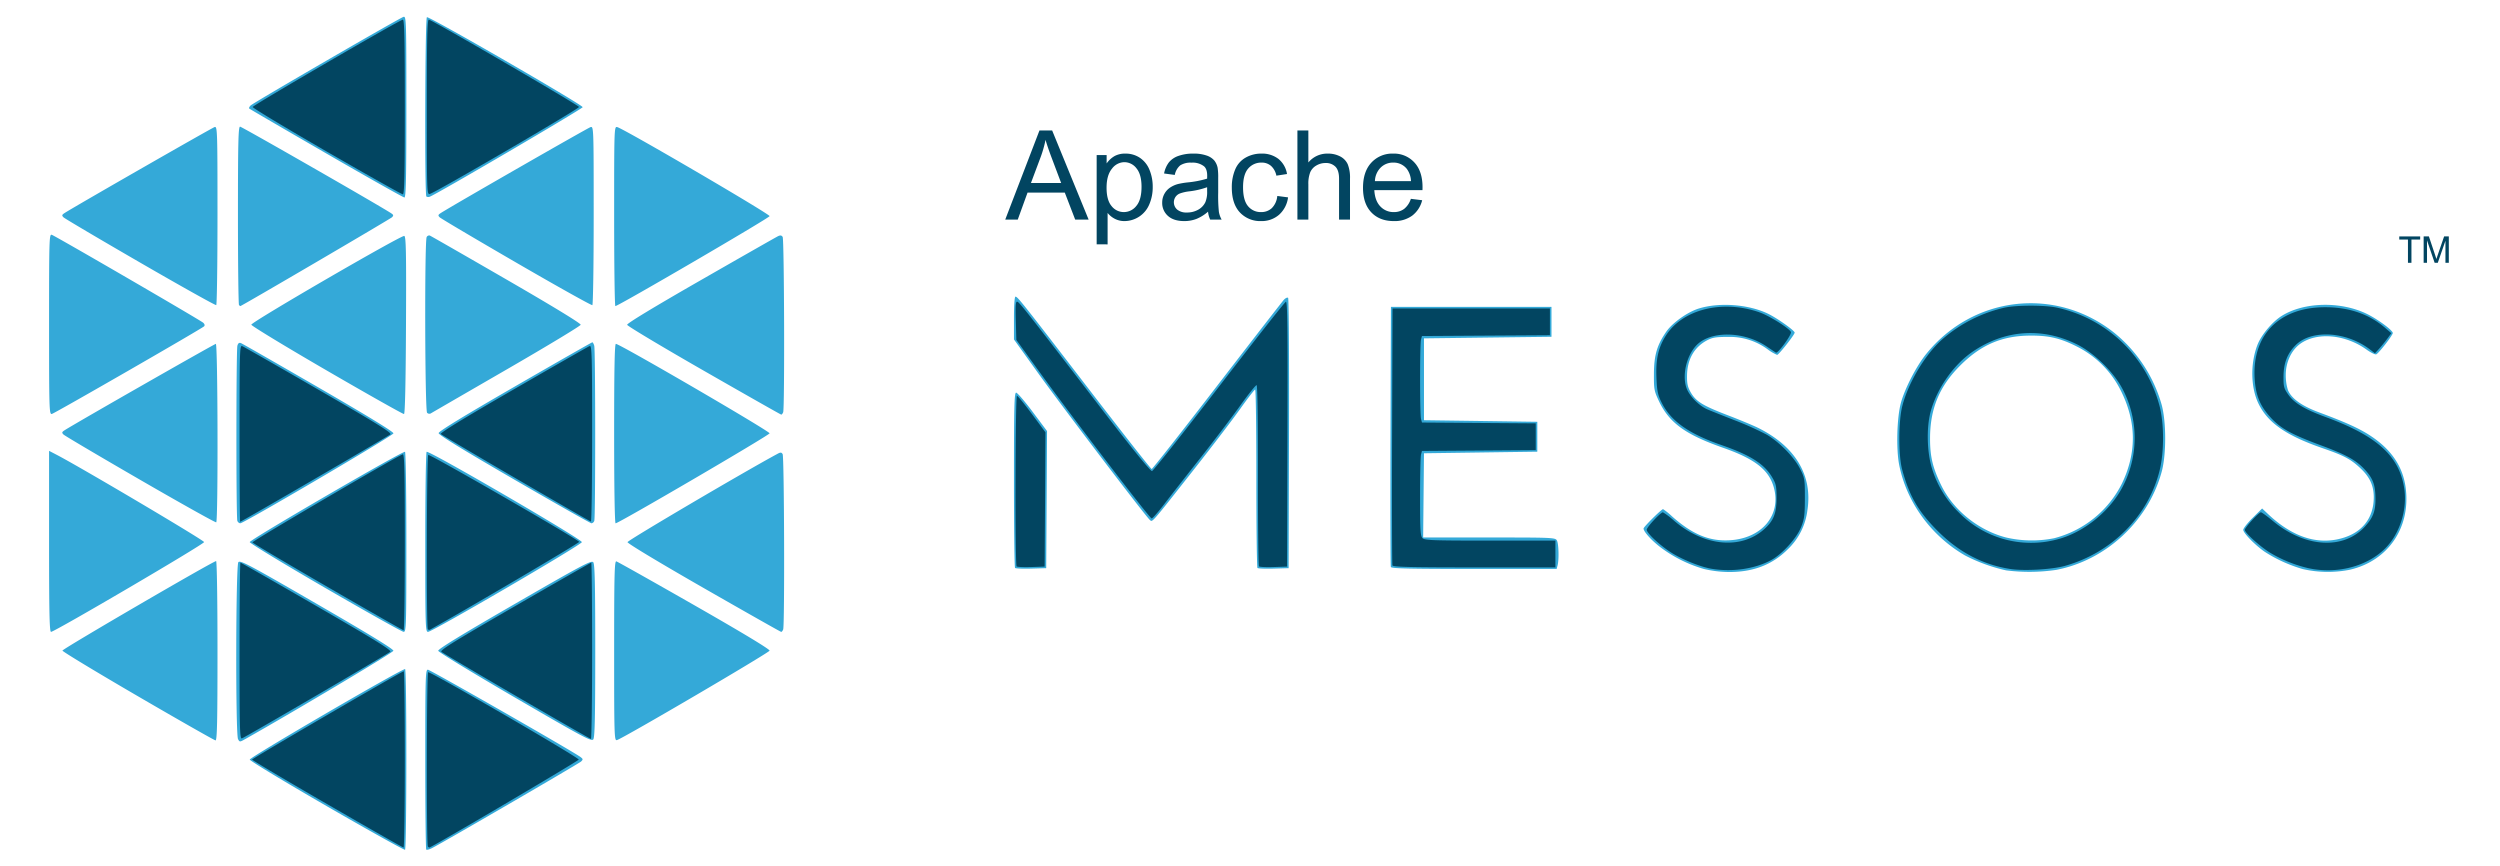 <svg id="svg8" xmlns="http://www.w3.org/2000/svg" viewBox="0 0 1145.572 396.912"><defs><style>.cls-1{fill:#34a9d8;}.cls-2{fill:#024561;}.cls-3{isolation:isolate;}</style></defs><title>apache-mesos</title><g id="layer1"><g id="g826"><g id="path830"><path class="cls-1" d="M149.713,369.399c-19.397-11.207-35.266-20.807-35.266-21.333,0-1.081,70.287-42.021,71.187-41.465.781.483.744,82.31-.037,82.793-.339.21-16.486-8.788-35.883-19.994Zm45.607,19.91c-.249-.249-.452-18.898-.452-41.444,0-37.647.097-40.992,1.192-40.992,1.054,0,66.328,37.342,69.892,39.984,1.245.923,1.281,1.159.321,2.089-.958.929-62.532,36.704-68.248,39.653-1.239.639-2.456.959-2.705.71Zm-86.244-50.628c-1.178-2.201-1.043-79.482.142-81.052.806-1.068,4.647.972,36.076,19.156,24.212,14.009,35.111,20.687,34.972,21.43-.153.816-45.326,27.737-67.764,40.383-2.642,1.489-2.673,1.49-3.426.083Zm126.914-19.03c-19.235-11.196-35.066-20.844-35.181-21.44-.145-.752,10.562-7.306,34.972-21.406,31.202-18.023,35.283-20.189,36.082-19.151.696.903.902,10.154.902,40.564,0,30.396-.206,39.667-.902,40.591C271.057,339.88,267.252,337.848,235.99,319.651Zm-172.752-.589c-19.041-11.085-34.621-20.508-34.621-20.94,0-.755,69.115-41.016,70.411-41.016.356,0,.634,17.981.634,41.112,0,32.439-.19,41.1-.902,41.055C98.264,339.241,82.278,330.146,63.237,319.061Zm218.183-20.812c0-34.606.159-41.212.99-41.016.545.128,16.608,9.159,35.697,20.068,22.362,12.78,34.644,20.195,34.532,20.849-.162.942-67.165,40.204-69.957,40.992-1.192.337-1.262-1.953-1.262-40.893ZM22.486,248.078V206.593l3.426,1.778c10.926,5.67,67.619,39.227,67.619,40.023,0,.956-68.444,41.106-70.143,41.147C22.676,289.557,22.486,280.797,22.486,248.078Zm126.582,21.35C130.026,258.391,114.447,248.931,114.447,248.405c0-1.111,70.22-41.937,71.146-41.365.341.211.62,18.864.62,41.453,0,38.646-.074,41.068-1.262,41.036C184.256,289.51,168.109,280.465,149.068,269.428ZM194.868,248.493c0-22.636.283-41.244.63-41.459,1.147-.709,71.136,40.009,71.136,41.384,0,1.149-68.469,41.083-70.504,41.121-1.188.022-1.262-2.404-1.262-41.046Zm127.664,21.006c-20.455-11.72-34.981-20.47-34.981-21.072,0-.771,52.945-31.947,68.747-40.481,1.379-.745,1.785-.719,2.333.147.729,1.153.968,78.452.247,80.329-.241.628-.646,1.136-.902,1.131-.255-.005-16.205-9.029-35.445-20.053ZM780.81,260.729a61.175,61.175,0,0,1-19.482-9.61c-4.261-3.141-8.201-7.434-8.201-8.937,0-.726,8.207-8.877,8.938-8.877a29.56,29.56,0,0,1,4.083,3.28c9.278,8.24,17.034,11.482,26.288,10.987,15.017-.803,24.025-11.659,20.302-24.466-2.294-7.89-8.721-12.86-23.187-17.93-17.321-6.071-24.698-11.45-29.418-21.452-2.145-4.546-2.297-5.385-2.255-12.448.05-8.509,1.402-13.125,5.644-19.281,2.84-4.121,9.849-9.091,15.039-10.664,9.4-2.848,22.417-1.895,31.343,2.295,4.164,1.955,12.465,7.815,12.465,8.8,0,.949-7.289,10.194-8.038,10.194a20.184,20.184,0,0,1-4.254-2.477,29.137,29.137,0,0,0-18.363-5.745c-5.304-.022-7.036.262-9.466,1.542-5.867,3.092-9.068,8.682-9.196,16.056-.065,3.735.274,5.309,1.664,7.744,2.415,4.228,5.456,6.111,17.057,10.558,5.521,2.117,11.824,4.746,14.006,5.842,16.97,8.528,24.814,21.636,22.452,37.518a29.767,29.767,0,0,1-9.057,18.087c-7.072,7.068-15.878,10.441-27.07,10.369A52.411,52.411,0,0,1,780.81,260.729Zm138.45.635a76.905,76.905,0,0,1-18.896-6.88C884.837,245.468,873.69,230.154,870.286,213.162c-1.469-7.336-1.085-21.782.759-28.543,1.798-6.592,7.03-16.741,11.495-22.3,21.561-26.84,59.435-31.165,86.254-9.85a65.53,65.53,0,0,1,21.752,33.03c2.135,7.899,2.148,22.752.027,30.592-6.124,22.634-25.464,40.651-48.357,45.047a84.182,84.182,0,0,1-22.956.225Zm21.982-14.729a48.153,48.153,0,0,0,31.086-25.06c6.774-14.105,6.665-28.05-.332-42.224a44.949,44.949,0,0,0-19.575-20.176c-7.95-4.136-13.412-5.461-22.224-5.392-12.78.1-22.37,4.18-31.783,13.523-9.713,9.64-13.986,19.881-14.007,33.571-.014,8.371,1.229,13.561,5.169,21.607,5.515,11.263,16.979,20.486,29.558,23.781a52.095,52.095,0,0,0,22.107.371Zm114.003,14.143a65.222,65.222,0,0,1-17.492-7.94c-4.408-3.033-9.823-8.576-9.823-10.056,0-.675,1.945-3.152,4.322-5.505L1036.573,233l2.71,2.552c11.068,10.42,22.41,14.194,33.553,11.163,8.985-2.444,14.199-8.464,14.825-17.116.445-6.146-1.296-10.536-5.905-14.895-4.537-4.291-7.55-5.906-17.283-9.264-16.825-5.804-25.256-11.642-29.556-20.463-3.58-7.345-3.799-18.241-.538-26.83,1.744-4.593,6.732-10.592,11.1-13.349,10.245-6.467,27.109-6.854,39.23-.901,4.879,2.397,11.741,7.479,11.741,8.697,0,1.039-6.437,9.329-7.587,9.771-.509.195-2.502-.776-4.427-2.16-9.771-7.019-22.815-8.147-30.43-2.631-4.052,2.935-6.602,8.43-6.602,14.227a22.865,22.865,0,0,0,.988,6.934c1.639,3.923,6.343,7.282,14.382,10.268,12.383,4.601,18.553,7.421,23.655,10.812,9.417,6.26,14.622,13.979,15.906,23.587,2.434,18.211-7.9,33.51-25.426,37.641a51.705,51.705,0,0,1-21.664-.266Zm-590.118-.522c-.278-.278-.505-18.465-.505-40.415,0-33.578.159-39.91,1.002-39.91.551,0,3.962,3.957,7.581,8.793l6.579,8.793-.188,31.417-.188,31.417-6.888.205c-3.788.113-7.115-.022-7.393-.301Zm111.075,0c-.278-.278-.505-18.789-.505-41.137s-.243-40.63-.541-40.629c-.297.001-3.37,3.977-6.827,8.836s-12.806,17.11-20.775,27.226c-20.499,26.023-19.394,24.755-20.671,23.696-1.872-1.553-39.873-51.501-51.313-67.444L464.621,155.545V145.739c0-5.714.286-9.806.685-9.806.994,0,2.912,2.416,33.777,42.555,15.405,20.033,28.295,36.424,28.645,36.424s13.802-17.093,29.892-37.985,29.881-38.67,30.645-39.506,1.659-1.252,1.988-.923.515,28.331.414,62.226l-.184,61.628-6.888.205c-3.788.113-7.115-.022-7.393-.301Zm61.134-.445c-.189-.496-.26-27.516-.158-60.045l.186-59.144h73.569v13.704l-29.211.361-29.211.361v37.506l25.966.361,25.966.361v13.704l-25.966.361-25.966.361-.192,19.294-.192,19.294h30.28c29.198,0,30.306.05,31.026,1.395.809,1.512.995,8.783.292,11.407l-.435,1.623h-37.805c-29.58,0-37.88-.196-38.149-.902ZM64.314,219.92C45.508,209.039,29.664,199.679,29.105,199.121c-.874-.874-.777-1.166.69-2.088,6.063-3.811,68.5-39.461,69.111-39.461.906,0,1.082,81.215.177,81.775-.317.196-15.964-8.546-34.77-19.426Zm44.44,18.735c-.576-1.502-.55-78.066.027-80.223.31-1.159.799-1.529,1.613-1.22.642.244,16.676,9.42,35.631,20.391,22.87,13.237,34.395,20.295,34.26,20.98-.21,1.067-68.585,41.212-70.192,41.212a1.714,1.714,0,0,1-1.34-1.141Zm126.859-18.923c-23.647-13.707-34.614-20.443-34.614-21.258,0-.817,11.052-7.579,34.981-21.404,19.24-11.116,35.187-20.212,35.438-20.215.251-.002.653.726.892,1.618.57,2.128.586,78.698.016,80.182a1.685,1.685,0,0,1-1.269,1.141c-.457,0-16.407-9.029-35.445-20.064Zm45.807-21.048c0-29.512.225-41.112.796-41.112,1.763,0,70.615,40.068,70.435,40.99-.178.914-69.179,41.235-70.566,41.235-.398,0-.665-16.489-.665-41.112ZM22.485,148.537c0-39.137.069-41.383,1.262-40.933,2.082.784,68.254,39.214,69.391,40.299.66.63.794,1.242.361,1.643-1.323,1.227-68.499,39.886-69.752,40.142-1.19.243-1.262-2.097-1.262-41.151Zm127.303,21.274C130.747,158.76,115.168,149.296,115.168,148.78c0-1.226,68.812-41.157,70.084-40.669.803.308.94,7.432.786,40.905-.121,26.266-.44,40.594-.908,40.709-.397.098-16.301-8.864-35.342-19.914Zm45.916,19.323c-1.011-1.011-1.193-78.93-.188-80.516a1.344,1.344,0,0,1,1.366-.721c.406.147,16.183,9.194,35.06,20.103,21.426,12.382,34.256,20.205,34.146,20.819-.097.541-15.431,9.8-34.075,20.575s-34.253,19.813-34.686,20.084a1.419,1.419,0,0,1-1.623-.344Zm126.827-19.244c-19.24-11.03-35.061-20.504-35.158-21.055-.112-.637,12.176-8.084,33.787-20.475,18.68-10.711,34.607-19.778,35.393-20.15,1.032-.488,1.611-.388,2.085.361.722,1.141.953,78.458.24,80.316-.241.627-.646,1.122-.902,1.099-.255-.022-16.205-9.066-35.445-20.096ZM64.313,120.385C45.508,109.504,29.664,100.145,29.105,99.586c-.874-.874-.777-1.167.69-2.093,5.65-3.566,67.521-39.011,68.579-39.288,1.224-.32,1.287,1.666,1.287,40.457,0,22.436-.26,40.954-.577,41.15-.317.196-15.964-8.546-34.77-19.426ZM109.518,139.78c-.264-.264-.481-18.765-.481-41.112,0-33.628.168-40.631.974-40.631.755,0,61.081,34.555,68.892,39.462,1.45.911,1.557,1.221.712,2.066-.766.766-68.95,40.696-69.492,40.696a2.146,2.146,0,0,1-.604-.481Zm127.141-19.379c-18.79-10.894-34.619-20.263-35.175-20.82-.868-.868-.77-1.164.694-2.084,6.425-4.038,67.319-38.963,68.452-39.259,1.392-.364,1.414.258,1.414,40.423,0,22.436-.275,40.963-.61,41.17S255.449,131.296,236.659,120.401Zm44.761-21.337c0-40.403.027-41.189,1.398-40.831,3.18.832,70.01,39.878,69.833,40.801-.168.874-69.341,41.226-70.672,41.226C281.671,140.261,281.42,121.722,281.42,99.065ZM149.483,70.3c-19.202-11.107-35.083-20.365-35.292-20.573-.209-.209.088-.836.659-1.395,1.358-1.327,68.365-40.168,70.062-40.612,1.242-.325,1.3,1.528,1.3,41.217,0,32.945-.188,41.557-.909,41.557C184.804,90.493,168.684,81.406,149.483,70.3Zm45.889,19.735c-.849-.849-.606-81.617.247-82.144.945-.584,71.377,40.095,71.377,41.225,0,.698-66.631,39.723-70,40.999a1.742,1.742,0,0,1-1.623-.079Z"/></g><g id="path828"><path class="cls-2" d="M149.942,368.483c-18.927-10.941-34.413-20.128-34.413-20.415,0-.522,68.591-40.474,69.487-40.474.262,0,.476,18.176.476,40.391s-.256,40.391-.568,40.391S168.869,379.424,149.942,368.483Zm46.128,19.412c-.703-.703-.589-79.428.116-79.863.828-.512,69.005,39.039,69.005,40.031,0,.587-67.485,40.313-68.483,40.313A1.897,1.897,0,0,1,196.07,387.895Zm-86.311-89.6c0-22.257.196-40.468.435-40.468.24,0,15.985,8.991,34.99,19.981,27.292,15.781,34.363,20.163,33.644,20.849-.982.937-66.155,38.988-67.973,39.685-.974.374-1.097-4.121-1.097-40.047Zm126.943,20.763c-18.446-10.73-33.951-19.907-34.455-20.395-.73-.707,6.09-4.93,33.684-20.861,19.03-10.986,34.778-19.975,34.995-19.975s.395,18.176.395,40.391-.243,40.381-.541,40.37c-.297-.011-15.633-8.8-34.08-19.529ZM150.15,268.979c-18.843-10.904-34.354-20.103-34.468-20.441-.196-.578,66.825-39.849,68.863-40.351.774-.191.948,7.169.948,40.211,0,22.244-.243,40.436-.541,40.426-.297-.011-15.958-8.94-34.801-19.844Zm45.901,19.362c-.731-.731-.544-79.424.19-79.877.733-.453,68.78,38.751,69.141,39.834.162.487-54.496,32.648-68.429,40.264a.836.836,0,0,1-.902-.221Zm588.201-27.717c-5.034-.837-13.503-4.256-18.571-7.498-5.182-3.315-11.111-8.86-11.111-10.391,0-1.157,6.362-7.988,7.439-7.988a36.317,36.317,0,0,1,5.322,4.058c13.568,11.51,30.358,13.099,40.872,3.868,4.478-3.932,5.853-7.312,5.863-14.417.008-5.401-.228-6.533-1.979-9.512-3.613-6.146-9.941-10.182-23.153-14.767-15.168-5.264-23.309-11.035-27.524-19.51-1.775-3.569-2.119-5.233-2.373-11.474-.344-8.474.845-13.744,4.34-19.235,7.671-12.052,25.963-16.576,42.922-10.616,4.508,1.584,13.735,7.378,14.365,9.018.439,1.144-6.01,9.96-6.889,9.417-.306-.189-2.265-1.494-4.353-2.898-10.469-7.045-25.948-7.177-32.232-.276-4.562,5.011-6.496,13.888-4.286,19.674,1.32,3.457,5.567,7.771,9.286,9.431,1.272.568,6.924,2.83,12.561,5.027a141.125,141.125,0,0,1,14.786,6.637c5.916,3.445,12.641,10.344,15.357,15.756,2.062,4.109,2.163,4.734,2.149,13.327-.014,7.734-.253,9.612-1.693,13.211-2.055,5.137-8.601,12.379-13.696,15.153-7.502,4.083-17.84,5.594-27.402,4.004Zm136.789.082c-12.571-1.998-23.408-7.675-33.036-17.305-8.972-8.974-13.077-16.046-16.376-28.215-1.752-6.461-1.719-22.205.06-29.124,2.854-11.099,10.95-24.38,18.971-31.121a65.36,65.36,0,0,1,27.999-13.992c5.563-1.165,18.239-1.165,23.802,0a62.278,62.278,0,0,1,47.272,45.753c1.933,8.062,1.91,20.329-.054,28.521-5.035,21.004-21.8,38.002-43.471,44.077-5.989,1.679-18.91,2.401-25.166,1.407Zm21.419-13.475c12.281-3.033,24.797-13.202,30.512-24.792a48.151,48.151,0,0,0-.343-44.168c-4.042-7.804-13.158-16.684-21.153-20.605-15.851-7.773-32.779-6.556-47.456,3.41-8.773,5.958-16.42,16.837-19.336,27.509-2.004,7.335-1.7,18.975.688,26.326a47.785,47.785,0,0,0,12.072,19.784,46.366,46.366,0,0,0,45.016,12.535Zm115.305,13.126a61.386,61.386,0,0,1-17.33-6.962c-4.567-2.733-11.784-9.22-11.784-10.591,0-1.08,6.388-8.057,7.377-8.057.379,0,2.85,1.802,5.491,4.004,14.717,12.269,32.452,13.303,42.244,2.464,3.63-4.018,4.754-6.951,4.749-12.395-.008-6.269-.987-9.224-4.321-13.012-4.182-4.751-8.518-7.227-20.384-11.637-13.626-5.065-18.401-7.655-22.915-12.427-5.21-5.509-7.298-10.47-7.751-18.419-1.13-19.827,11.205-32.4,31.933-32.547,11.076-.078,20.384,3.067,27.762,9.382l2.944,2.52-1.942,2.626c-1.068,1.445-2.759,3.514-3.758,4.6l-1.816,1.973-2.403-1.833c-10.772-8.216-26.716-9.12-33.913-1.923-3.814,3.814-5.528,8.221-5.582,14.352-.041,4.626.184,5.493,2.146,8.295,2.752,3.928,7.451,6.766,17.004,10.27,23.524,8.629,33.685,17.725,36.104,32.319,1.631,9.845-1.865,21.133-8.647,27.915C1084.634,259.614,1070.783,263.187,1057.765,260.356ZM465.849,259.536c-.772-.772-.62-78.163.153-78.163.363,0,3.45,3.765,6.86,8.367l6.2,8.367-.188,30.762-.188,30.762-6.165.206c-3.391.113-6.393-.022-6.672-.301Zm111.058-.016c-.288-.288-.5-19.038-.472-41.667.031-24.488-.218-41.234-.613-41.366-.365-.122-3.75,4.092-7.522,9.365s-12.008,16.102-18.303,24.065S536.279,227.362,533.502,230.988s-5.373,6.594-5.77,6.595c-.873.002-36.48-46.506-51.34-67.057l-10.67-14.757-.25-8.916c-.202-7.192-.064-8.854.712-8.596,1.018.339,4.853,5.223,39.126,49.825,13.616,17.72,21.896,27.906,22.573,27.769.588-.12,14.426-17.557,30.752-38.749s30.092-38.666,30.59-38.83c.723-.237.868,11.978.721,60.531l-.185,60.828-6.165.206c-3.391.113-6.4-.029-6.688-.317Zm61.149-.43c-.189-.496-.26-27.192-.158-59.324l.186-58.422h72.126v12.262l-29.31.188-29.31.188-.433,1.615c-.564,2.104-.564,34.303-0,36.407l.433,1.614,26.064.189,26.064.189v12.262l-26.064.189-26.064.189-.433,1.614c-.238.888-.437,9.624-.442,19.414-.008,15.229.154,17.963,1.124,18.933.994.994,4.812,1.133,31.014,1.133h29.881v12.262h-37.168c-29.07,0-37.243-.197-37.512-.902ZM109.759,198.606c0-37.323.093-40.433,1.191-40.011.655.251,16.419,9.258,35.032,20.016,27.256,15.753,33.656,19.731,32.889,20.444-.95.882-68.245,40.02-68.813,40.02C109.893,239.074,109.759,220.864,109.759,198.606Zm126.725,20.669c-18.566-10.812-34.085-19.985-34.486-20.387-.492-.492,10.329-7.114,33.196-20.317,18.659-10.773,34.421-19.778,35.027-20.011.981-.376,1.102,4.04,1.102,40.045,0,22.257-.243,40.436-.541,40.397s-15.731-8.917-34.298-19.728ZM149.63,69.392c-18.732-10.808-33.96-19.975-33.84-20.371.263-.87,67.513-39.977,68.8-40.008.711-.016.902,8.453.902,40.008,0,31.546-.191,40.029-.902,40.026C184.094,89.045,168.362,80.2,149.63,69.392Zm45.959-20.287c0-31.617.191-40.112.902-40.102,1.274.019,68.564,39.141,68.83,40.017.22.726-65.647,39.13-68.305,39.826C195.607,89.215,195.589,88.71,195.589,49.105Z"/></g><g id="text836" class="cls-3"><g class="cls-3"><path class="cls-2" d="M460.623,100.636l15.685-40.841h5.822l16.715,40.841h-6.157l-4.764-12.369H470.847l-4.485,12.369Zm11.784-16.771h13.846l-4.262-11.311q-1.95-5.153-2.897-8.469a52.042,52.042,0,0,1-2.201,7.801Z"/><path class="cls-2" d="M502.522,111.975V71.05h4.569V74.895a11.263,11.263,0,0,1,3.649-3.385,10.031,10.031,0,0,1,4.931-1.128,11.694,11.694,0,0,1,6.686,1.95,11.969,11.969,0,0,1,4.374,5.502,20.098,20.098,0,0,1,1.477,7.787,19.777,19.777,0,0,1-1.63,8.176,12.388,12.388,0,0,1-11.269,7.508,9.438,9.438,0,0,1-4.499-1.059,10.238,10.238,0,0,1-3.273-2.674v14.403Zm4.541-25.964q0,5.711,2.312,8.441a7.089,7.089,0,0,0,5.6,2.73,7.248,7.248,0,0,0,5.725-2.828q2.383-2.827,2.382-8.761,0-5.656-2.326-8.469a7.006,7.006,0,0,0-5.558-2.814,7.222,7.222,0,0,0-5.669,2.995Q507.063,80.3,507.063,86.01Z"/><path class="cls-2" d="M553.56,96.987a18.674,18.674,0,0,1-5.363,3.343,15.501,15.501,0,0,1-5.53.975q-4.876,0-7.494-2.382a7.86,7.86,0,0,1-2.619-6.087,8.099,8.099,0,0,1,.989-3.97,8.186,8.186,0,0,1,2.591-2.883,12.181,12.181,0,0,1,3.607-1.644,35.829,35.829,0,0,1,4.458-.752,45.812,45.812,0,0,0,8.942-1.728q.028-1.031.028-1.309,0-3.064-1.42-4.318a8.397,8.397,0,0,0-5.711-1.699,8.857,8.857,0,0,0-5.223,1.24,7.574,7.574,0,0,0-2.494,4.388L533.418,79.492a12.152,12.152,0,0,1,2.201-5.084,9.646,9.646,0,0,1,4.43-2.981,19.758,19.758,0,0,1,6.714-1.044,17.773,17.773,0,0,1,6.157.892,8.12,8.12,0,0,1,3.482,2.242,7.897,7.897,0,0,1,1.56,3.413,28.26,28.26,0,0,1,.25,4.625v6.686a71.019,71.019,0,0,0,.32,8.845,11.153,11.153,0,0,0,1.268,3.552h-5.237A10.628,10.628,0,0,1,553.56,96.987Zm-.418-11.199a36.777,36.777,0,0,1-8.19,1.895,18.941,18.941,0,0,0-4.374,1.003,4.359,4.359,0,0,0-1.978,1.629,4.433,4.433,0,0,0,.822,5.725,6.532,6.532,0,0,0,4.443,1.337,10.339,10.339,0,0,0,5.154-1.268,7.806,7.806,0,0,0,3.315-3.469,12.111,12.111,0,0,0,.808-5.014Z"/><path class="cls-2" d="M585.29,89.799l4.932.641a12.79,12.79,0,0,1-4.138,7.981,12.049,12.049,0,0,1-8.176,2.883,12.703,12.703,0,0,1-9.765-3.97q-3.691-3.97-3.691-11.38A20.596,20.596,0,0,1,566.04,77.569a11.073,11.073,0,0,1,4.833-5.391,14.335,14.335,0,0,1,7.062-1.797,12.277,12.277,0,0,1,7.884,2.438,11.182,11.182,0,0,1,3.929,6.923l-4.876.752a8.096,8.096,0,0,0-2.465-4.485,6.382,6.382,0,0,0-4.276-1.504,7.782,7.782,0,0,0-6.157,2.716Q569.606,79.937,569.606,85.815q0,5.962,2.285,8.664a7.432,7.432,0,0,0,5.962,2.702,7.027,7.027,0,0,0,4.931-1.811A8.985,8.985,0,0,0,585.29,89.799Z"/><path class="cls-2" d="M594.511,100.636V59.795h5.015V74.449a11.205,11.205,0,0,1,8.859-4.067,11.943,11.943,0,0,1,5.711,1.295,7.606,7.606,0,0,1,3.469,3.58,16.508,16.508,0,0,1,1.045,6.63v18.749h-5.015v-18.749q0-3.761-1.63-5.474a6.063,6.063,0,0,0-4.611-1.713,8.133,8.133,0,0,0-4.192,1.156,6.532,6.532,0,0,0-2.8,3.134,14.405,14.405,0,0,0-.836,5.46v16.186Z"/><path class="cls-2" d="M646.496,91.108l5.182.641a12.643,12.643,0,0,1-4.541,7.048,13.651,13.651,0,0,1-8.469,2.507q-6.492,0-10.294-3.998-3.803-3.998-3.803-11.213,0-7.466,3.845-11.589a13.012,13.012,0,0,1,9.973-4.123,12.651,12.651,0,0,1,9.695,4.04q3.76,4.039,3.761,11.366,0,.446-.028,1.337H629.753q.278,4.875,2.758,7.466a8.209,8.209,0,0,0,6.185,2.591,7.668,7.668,0,0,0,4.708-1.449A9.618,9.618,0,0,0,646.496,91.108Zm-16.465-8.107h16.521a10.02,10.02,0,0,0-1.895-5.599,7.686,7.686,0,0,0-6.213-2.897,7.968,7.968,0,0,0-5.809,2.312A9.153,9.153,0,0,0,630.031,83.001Z"/></g></g><g id="text840" class="cls-3"><g class="cls-3"><path class="cls-2" d="M1103.393,120.427V109.766h-3.982v-1.427h9.581v1.427h-3.999v10.661Z"/><path class="cls-2" d="M1110.583,120.427V108.339h2.408l2.861,8.559q.396,1.195.577,1.789.205-.66.643-1.938l2.895-8.411h2.152v12.088h-1.542V110.31l-3.513,10.117h-1.443l-3.496-10.291v10.291Z"/></g></g></g></g></svg>